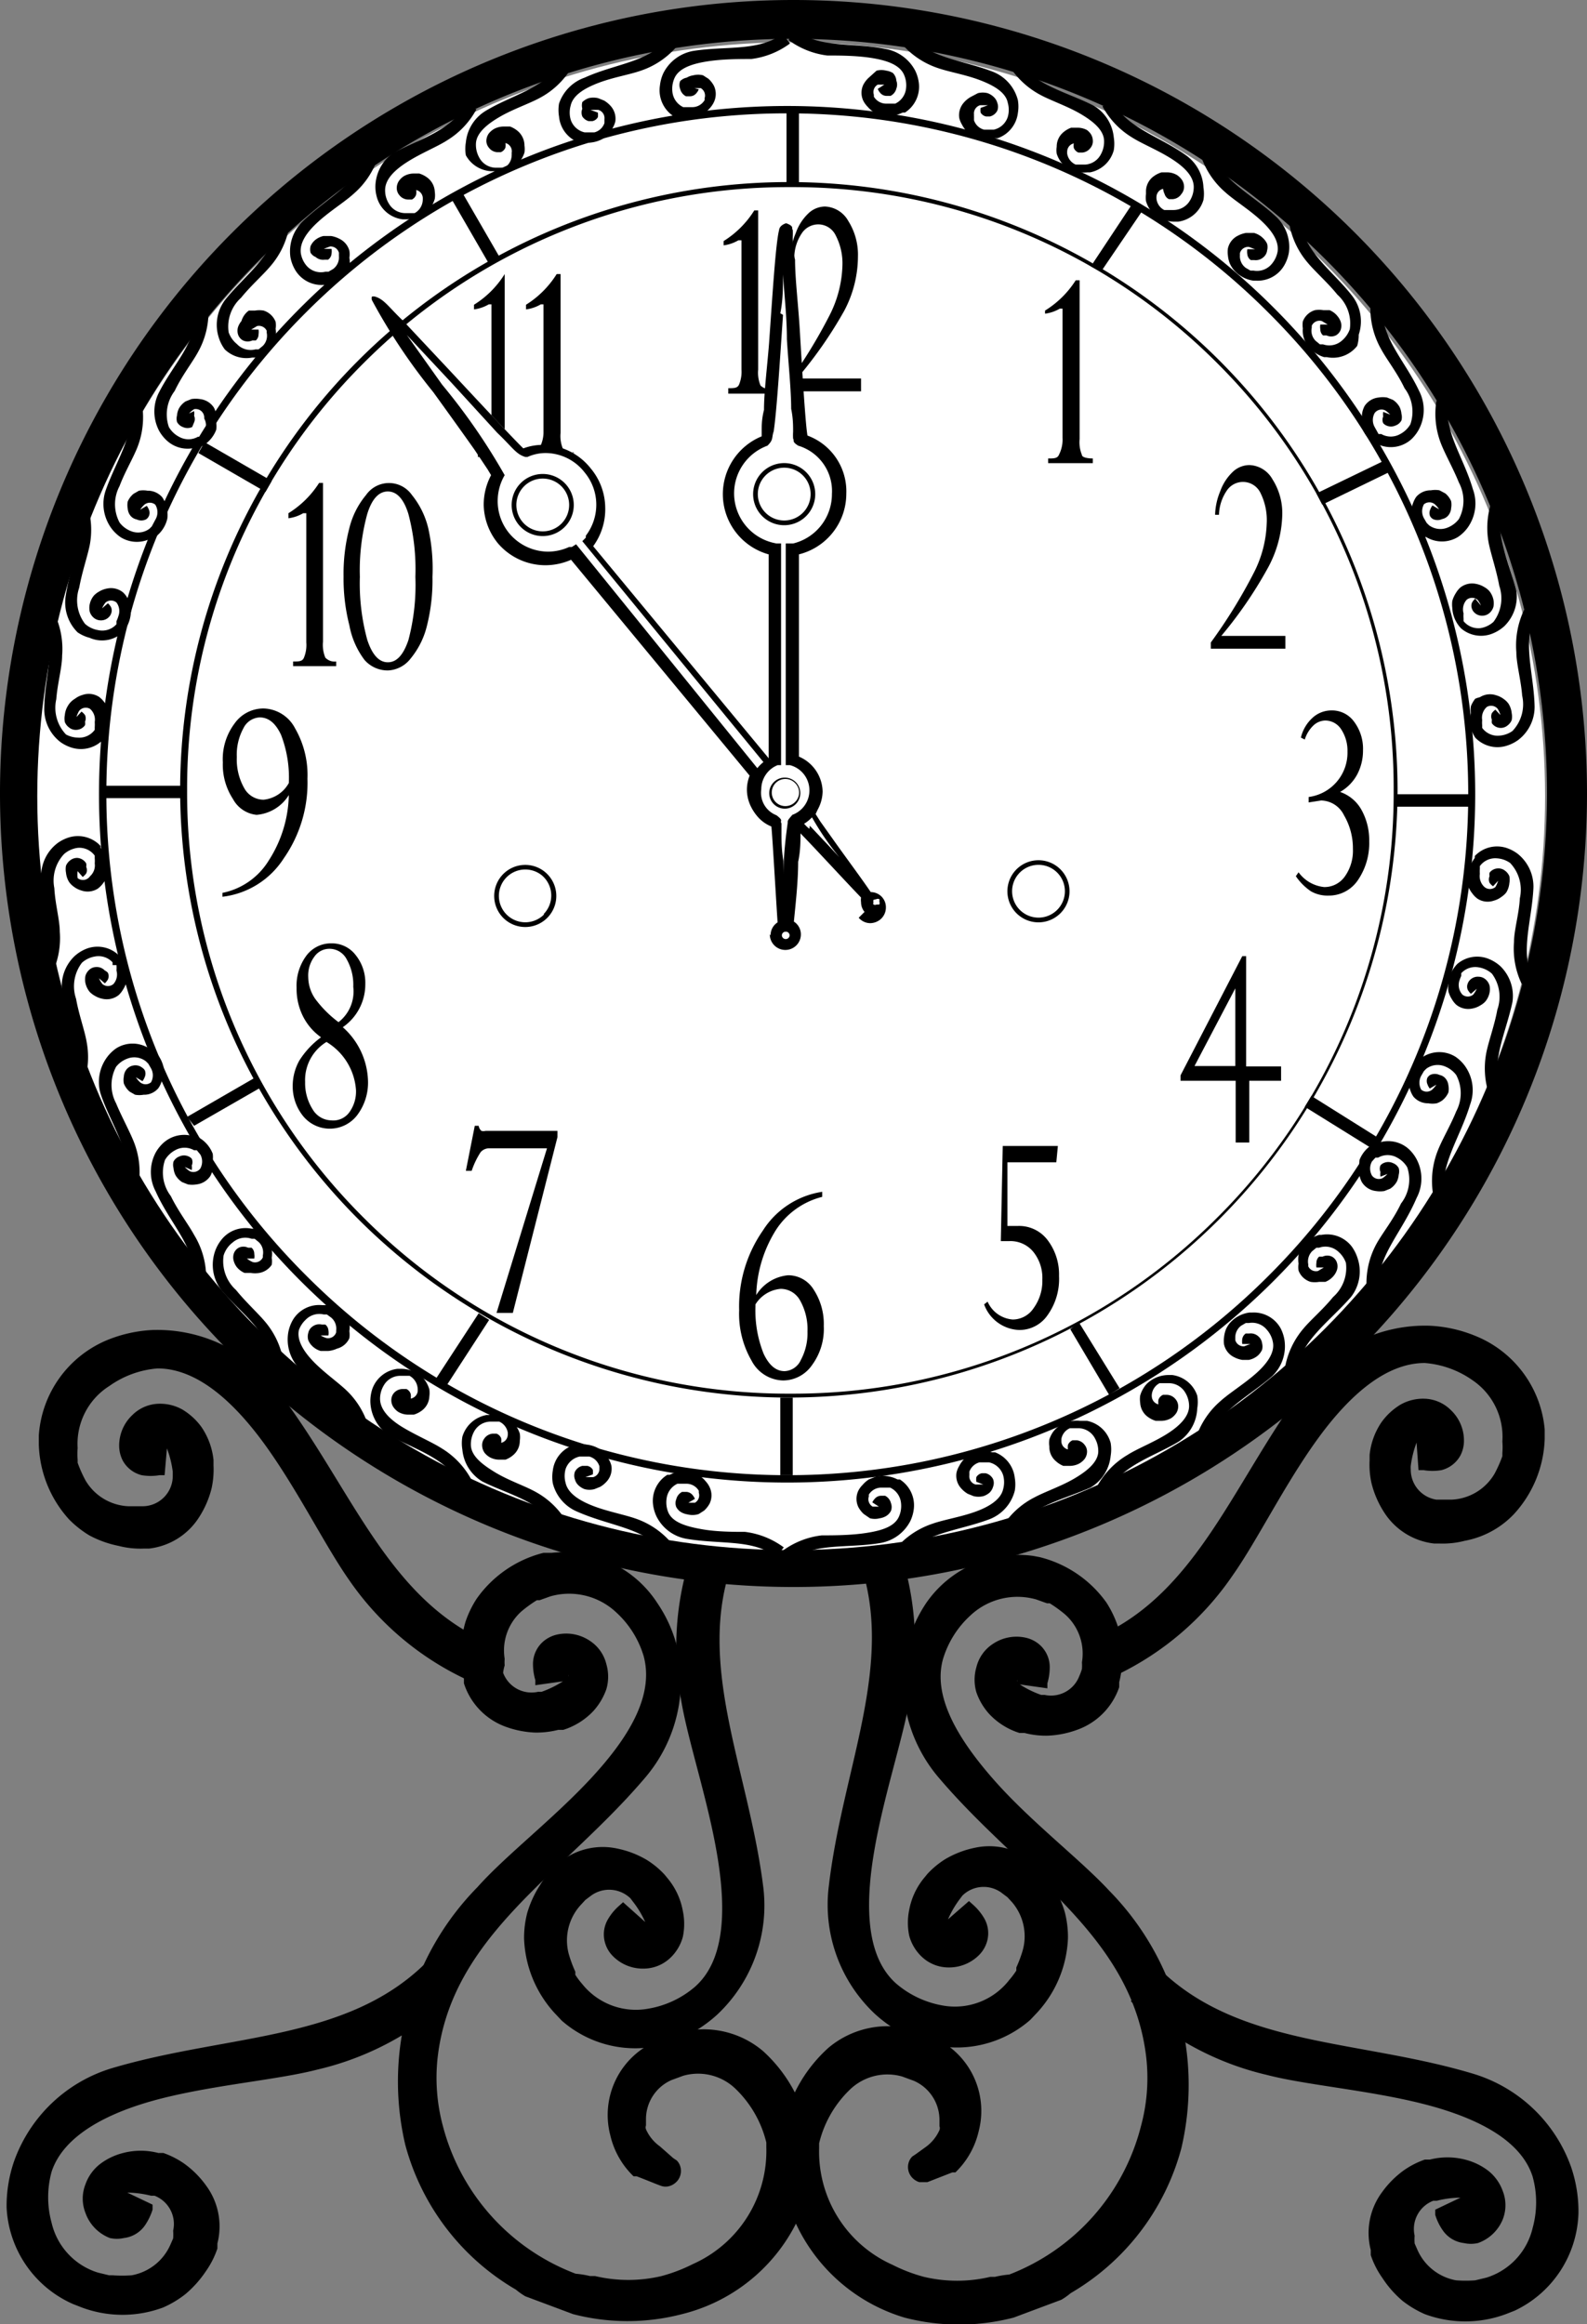 <svg xmlns="http://www.w3.org/2000/svg" viewBox="0 0 40.88 59.87"><rect x="0" y="0" width="40.88" height="59.87" fill="#808080" stroke="none"/><defs><style>.cls-1{fill:#fff;}</style></defs><title>Ресурс 20clock</title><g id="Слой_2" data-name="Слой 2"><g id="Layer_1" data-name="Layer 1"><path d="M26.62,40.08a2.87,2.87,0,0,0-2.76,1.21,3.53,3.53,0,0,0-.49,1.09,3.85,3.85,0,0,0,.81,3.41c2.13,2.51,5,4.06,5.35,7.24a4.74,4.74,0,0,1-.14,1.74A5.57,5.57,0,0,1,26,58.59a2.46,2.46,0,0,0-.37.06l-.12,0,0,0a3.7,3.7,0,0,1-1.71,0,4.14,4.14,0,0,1-.81-.31,3.19,3.19,0,0,1-1.89-3l0-.13a2.84,2.84,0,0,1,.8-1.39,1.39,1.39,0,0,1,1.34-.33l.3.11a1.1,1.1,0,0,1,.66,1v.09l0,.08a.14.14,0,0,1,0,.1,1.08,1.08,0,0,1-.36.44l-.25.18-.09.06,0,0,0,0a.37.37,0,0,0-.1.18.4.4,0,0,0,.16.42.38.38,0,0,0,.12.06c.19,0,.18,0,.21,0l.64-.25.08,0,.06-.06a2.13,2.13,0,0,0,.54-1,2.07,2.07,0,0,0-1.17-2.42,3,3,0,0,0-.54-.2,2.37,2.37,0,0,0-2.16.47,3.76,3.76,0,0,0-1,4.13A4.51,4.51,0,0,0,23.3,59.7a5.59,5.59,0,0,0,2.81,0h0l1.23-.46,0,0a1.75,1.75,0,0,0,.24-.17,6.16,6.16,0,0,0,2.85-3.73,7.14,7.14,0,0,0-1.86-6.64c-.73-.79-2-1.76-2.94-2.82s-1.61-2.17-1.34-3.14a2.49,2.49,0,0,1,.7-1.12,1.77,1.77,0,0,1,1.7-.42l.28.1h0l.07,0a3.39,3.39,0,0,1,.4.29,1.35,1.35,0,0,1,.43,1.23,1.33,1.33,0,0,1,0,.17,1.52,1.52,0,0,1-.07.19.78.78,0,0,1-.89.48l-.09,0a2.58,2.58,0,0,1-.55-.27l.71.1,0-.13a1.45,1.45,0,0,0,.06-.45.77.77,0,0,0-.28-.56.82.82,0,0,0-.32-.16,1.09,1.09,0,0,0-.87.16,1,1,0,0,0-.42.6,1.15,1.15,0,0,0,0,.64,1.62,1.62,0,0,0,.34.57,1.81,1.81,0,0,0,.77.48l.13,0a2.2,2.2,0,0,0,.59.07,2.49,2.49,0,0,0,.79-.16,1.77,1.77,0,0,0,1.06-1.09l0-.13a2.24,2.24,0,0,0,.07-.66,2.75,2.75,0,0,0-.11-.79,2.7,2.7,0,0,0-.29-.6,3,3,0,0,0-1.72-1.17Zm-.41,3.24h0a.17.17,0,0,1,0-.05.32.32,0,0,1,0,.06Z"/><path d="M18.88,40.21a9.48,9.48,0,0,1-1-.39,7.58,7.58,0,0,0-.33,4c.18,1.06.69,2.55.93,4s.17,2.7-.58,3.36a2.47,2.47,0,0,1-1.19.56A1.77,1.77,0,0,1,15,51.11a2,2,0,0,1-.18-.24h0l0-.08a3.2,3.2,0,0,1-.17-.46,1.35,1.35,0,0,1,.31-1.26l.12-.13.16-.12a.79.79,0,0,1,1,.08l.06.08a2.49,2.49,0,0,1,.32.53L16.05,49l-.1.09a1.4,1.4,0,0,0-.29.35.77.77,0,0,0-.07.62.78.78,0,0,0,.18.31,1.08,1.08,0,0,0,.81.34,1,1,0,0,0,.68-.27,1.16,1.16,0,0,0,.33-.55,1.63,1.63,0,0,0,0-.66,1.81,1.81,0,0,0-.38-.83l-.09-.11a2.22,2.22,0,0,0-.46-.38,2.44,2.44,0,0,0-.75-.29,1.76,1.76,0,0,0-1.48.34l-.1.09a2.2,2.2,0,0,0-.42.51,2.73,2.73,0,0,0-.33.72,2.54,2.54,0,0,0-.08.66,3,3,0,0,0,.8,1.93l.17.18a2.87,2.87,0,0,0,3,.49,3.58,3.58,0,0,0,1-.64,3.86,3.86,0,0,0,1.19-3.3C19.28,45.57,17.9,42.87,18.88,40.21Z"/><path d="M22.11,40.13a9.08,9.08,0,0,0,1-.39,7.58,7.58,0,0,1,.33,4c-.18,1.06-.69,2.55-.93,4s-.17,2.7.58,3.36a2.5,2.5,0,0,0,1.19.56A1.77,1.77,0,0,0,26,51a2,2,0,0,0,.18-.24h0l0-.08a3.15,3.15,0,0,0,.17-.46A1.35,1.35,0,0,0,26.07,49l-.12-.13-.16-.12a.78.78,0,0,0-1,.08l-.06.08a2.57,2.57,0,0,0-.31.53l.54-.47.1.09a1.44,1.44,0,0,1,.29.35.77.77,0,0,1,.07.62.82.82,0,0,1-.18.31,1.09,1.09,0,0,1-.81.34,1,1,0,0,1-.68-.27,1.16,1.16,0,0,1-.33-.55,1.64,1.64,0,0,1,0-.66,1.81,1.81,0,0,1,.38-.82l.09-.11a2.25,2.25,0,0,1,.46-.38,2.47,2.47,0,0,1,.75-.29,1.76,1.76,0,0,1,1.48.34l.1.09a2.24,2.24,0,0,1,.42.51,2.73,2.73,0,0,1,.33.72,2.61,2.61,0,0,1,.08.66,3,3,0,0,1-.8,1.93l-.17.18a2.87,2.87,0,0,1-3,.49,3.51,3.51,0,0,1-1-.64,3.86,3.86,0,0,1-1.19-3.3C21.71,45.5,23.1,42.8,22.11,40.13Z"/><path d="M10.92,50.61a9,9,0,0,0,.77.8,7.57,7.57,0,0,1-3.51,1.9c-1,.26-2.61.39-4,.74S1.64,55,1.33,55.94a2.48,2.48,0,0,0,0,1.32,1.76,1.76,0,0,0,1.19,1.28l.29.07h.09a3.37,3.37,0,0,0,.49,0,1.35,1.35,0,0,0,1-.79l.07-.16a1.31,1.31,0,0,0,0-.2.78.78,0,0,0-.48-.9l-.09,0a2.64,2.64,0,0,0-.61-.08l.65.31,0,.13a1.56,1.56,0,0,1-.2.41.77.77,0,0,1-.54.32.82.82,0,0,1-.36,0A1.08,1.08,0,0,1,2.2,57a1,1,0,0,1,0-.73,1.14,1.14,0,0,1,.37-.52,1.63,1.63,0,0,1,.6-.29,1.8,1.8,0,0,1,.91,0l.13,0a2.22,2.22,0,0,1,.53.27,2.46,2.46,0,0,1,.57.57,1.77,1.77,0,0,1,.29,1.49l0,.13a2.25,2.25,0,0,1-.3.59,2.79,2.79,0,0,1-.53.59,2.61,2.61,0,0,1-.57.34,3,3,0,0,1-2.09,0l-.23-.09A2.87,2.87,0,0,1,.17,56.86a3.54,3.54,0,0,1,.19-1.18A3.86,3.86,0,0,1,2.9,53.27C5.85,52.4,8.88,52.58,10.92,50.61Z"/><path d="M29.9,50.75a9.68,9.68,0,0,1-.77.8,7.55,7.55,0,0,0,3.51,1.9c1,.26,2.61.39,4,.74s2.54.93,2.84,1.88a2.48,2.48,0,0,1,0,1.32,1.76,1.76,0,0,1-1.19,1.28l-.29.07H38a3.39,3.39,0,0,1-.49,0,1.35,1.35,0,0,1-1-.79l-.07-.16a1.32,1.32,0,0,1,0-.2.78.78,0,0,1,.48-.9l.09,0a2.57,2.57,0,0,1,.61-.08l-.65.31,0,.13a1.41,1.41,0,0,0,.2.41.77.77,0,0,0,.54.32.83.83,0,0,0,.36,0,1.08,1.08,0,0,0,.64-.61,1,1,0,0,0,0-.73,1.17,1.17,0,0,0-.37-.52,1.64,1.64,0,0,0-.6-.29,1.83,1.83,0,0,0-.91,0l-.13,0a2.22,2.22,0,0,0-.53.27,2.47,2.47,0,0,0-.57.57,1.76,1.76,0,0,0-.29,1.49l0,.13a2.23,2.23,0,0,0,.3.59,2.7,2.7,0,0,0,.52.59,2.67,2.67,0,0,0,.57.34,3,3,0,0,0,2.09,0l.23-.09A2.87,2.87,0,0,0,40.66,57a3.54,3.54,0,0,0-.19-1.18,3.86,3.86,0,0,0-2.55-2.41C35,52.54,31.95,52.72,29.9,50.75Z"/><path d="M28.3,42.15a9.94,9.94,0,0,1,.46,1,7.57,7.57,0,0,0,3-2.58c.62-.88,1.31-2.29,2.15-3.46s1.79-2,2.79-2a2.47,2.47,0,0,1,1.24.45,1.76,1.76,0,0,1,.76,1.57,1.92,1.92,0,0,1,0,.3h0l0,.08a3.38,3.38,0,0,1-.2.45,1.35,1.35,0,0,1-1.11.67H37.2l-.2,0a.78.78,0,0,1-.66-.78.53.53,0,0,1,0-.09,2.62,2.62,0,0,1,.15-.6l.05.71h.13a1.38,1.38,0,0,0,.46,0,.77.77,0,0,0,.49-.38.82.82,0,0,0,.09-.35,1.08,1.08,0,0,0-.34-.82,1,1,0,0,0-.67-.29,1.18,1.18,0,0,0-.62.15,1.66,1.66,0,0,0-.49.45,1.82,1.82,0,0,0-.31.85s0,.09,0,.14a2.18,2.18,0,0,0,.05.59,2.47,2.47,0,0,0,.32.74,1.76,1.76,0,0,0,1.29.81h.13a2.25,2.25,0,0,0,.66-.07A2.33,2.33,0,0,0,39,39a3,3,0,0,0,.79-1.93c0-.08,0-.16,0-.25A2.87,2.87,0,0,0,38,34.41a3.53,3.53,0,0,0-1.17-.26,3.86,3.86,0,0,0-3.17,1.49C31.82,38.07,30.88,41,28.3,42.15Z"/><path d="M12.49,42.27a9.33,9.33,0,0,0-.46,1A7.55,7.55,0,0,1,9,40.71c-.62-.88-1.31-2.29-2.15-3.46s-1.79-2-2.79-2a2.48,2.48,0,0,0-1.24.45A1.76,1.76,0,0,0,2,37.3a1.93,1.93,0,0,0,0,.3h0l0,.08a3.38,3.38,0,0,0,.2.45,1.35,1.35,0,0,0,1.11.67h.17l.2,0A.78.78,0,0,0,4.45,38s0-.06,0-.09a2.61,2.61,0,0,0-.15-.6L4.24,38H4.11a1.38,1.38,0,0,1-.46,0,.77.77,0,0,1-.49-.38.84.84,0,0,1-.09-.35,1.08,1.08,0,0,1,.34-.82,1,1,0,0,1,.67-.29,1.17,1.17,0,0,1,.62.15,1.66,1.66,0,0,1,.49.45,1.84,1.84,0,0,1,.31.85s0,.09,0,.14a2.26,2.26,0,0,1-.05.59,2.47,2.47,0,0,1-.32.74,1.76,1.76,0,0,1-1.29.81H3.71a2.25,2.25,0,0,1-.66-.07,2.71,2.71,0,0,1-.75-.27,2.69,2.69,0,0,1-.52-.41A3,3,0,0,1,1,37.22c0-.08,0-.16,0-.25a2.87,2.87,0,0,1,1.76-2.45,3.54,3.54,0,0,1,1.17-.26,3.86,3.86,0,0,1,3.17,1.49C9,38.2,9.91,41.09,12.49,42.27Z"/><path d="M16.84,49.81h0l0,0,0-.05Z"/><path d="M14,40a3,3,0,0,0-1.72,1.18,2.6,2.6,0,0,0-.29.6,2.68,2.68,0,0,0-.11.79,2.24,2.24,0,0,0,.07.66l0,.13A1.76,1.76,0,0,0,13,44.47a2.49,2.49,0,0,0,.79.16,2.29,2.29,0,0,0,.59-.07l.13,0a1.81,1.81,0,0,0,.77-.48,1.65,1.65,0,0,0,.34-.57,1.15,1.15,0,0,0,0-.64,1,1,0,0,0-.42-.6,1.09,1.09,0,0,0-.87-.16.82.82,0,0,0-.32.16.77.77,0,0,0-.28.56,1.45,1.45,0,0,0,.06.45l0,.13.71-.1a2.6,2.6,0,0,1-.55.27l-.09,0a.78.78,0,0,1-.9-.49A1.1,1.1,0,0,1,13,42.9a1.09,1.09,0,0,1,0-.17,1.35,1.35,0,0,1,.43-1.22,3.28,3.28,0,0,1,.4-.29l.07,0h0l.28-.1a1.77,1.77,0,0,1,1.7.42,2.49,2.49,0,0,1,.7,1.12c.27,1-.36,2.07-1.34,3.13s-2.21,2-2.94,2.82a7.14,7.14,0,0,0-1.86,6.64,6.16,6.16,0,0,0,2.85,3.73,1.83,1.83,0,0,0,.24.17l0,0,1.23.46h0a5.57,5.57,0,0,0,2.81,0,4.5,4.5,0,0,0,3.08-2.65,3.77,3.77,0,0,0-1-4.13,2.37,2.37,0,0,0-2.16-.47,3.08,3.08,0,0,0-.54.2A2.07,2.07,0,0,0,15.72,55a2.13,2.13,0,0,0,.54,1l.06.06.08,0c.39.15.52.21.64.25a.35.35,0,0,0,.21,0,.38.38,0,0,0,.12-.06.4.4,0,0,0,.16-.42.36.36,0,0,0-.1-.18l0,0,0,0-.09-.06L17,55.29a1.07,1.07,0,0,1-.36-.44.14.14,0,0,1,0-.1l0-.08v-.09a1.1,1.1,0,0,1,.66-1l.3-.11a1.39,1.39,0,0,1,1.34.33,2.85,2.85,0,0,1,.8,1.39l0,.13a3.19,3.19,0,0,1-1.89,3,4.2,4.2,0,0,1-.81.31,3.71,3.71,0,0,1-1.71,0l0,0-.13,0a2.41,2.41,0,0,0-.37-.06,5.57,5.57,0,0,1-3.42-3.8,4.78,4.78,0,0,1-.14-1.74c.35-3.18,3.22-4.73,5.35-7.24a3.85,3.85,0,0,0,.81-3.41,3.55,3.55,0,0,0-.5-1.09A2.87,2.87,0,0,0,14.21,40Zm.64,3.2s0,0,0-.06a.12.12,0,0,1,0,.05h0Z"/><path d="M0,20.44A20.44,20.44,0,0,1,20.44,0h0A20.44,20.44,0,0,1,40.88,20.44h0A20.44,20.44,0,0,1,20.44,40.88h0A20.44,20.44,0,0,1,0,20.44Zm1,0A19.44,19.44,0,0,0,20.44,39.85h0A19.44,19.44,0,0,0,39.85,20.44h0A19.44,19.44,0,0,0,20.44,1h0A19.43,19.43,0,0,0,1,20.44Z"/><circle class="cls-1" cx="20.38" cy="20.51" r="19.42"/><circle class="cls-1" cx="20.24" cy="20.39" r="17.69"/><path d="M4.64,20.36A15.68,15.68,0,0,1,20.31,4.69h0A15.68,15.68,0,0,1,36,20.36h0A15.68,15.68,0,0,1,20.31,36h0A15.68,15.68,0,0,1,4.64,20.36Zm4.72-11a15.45,15.45,0,0,0-4.54,11h0a15.44,15.44,0,0,0,4.54,11h0a15.44,15.44,0,0,0,11,4.54h0a15.44,15.44,0,0,0,11-4.54h0a15.43,15.43,0,0,0,4.54-11h0a15.44,15.44,0,0,0-4.54-11h0a15.44,15.44,0,0,0-11-4.54h0a15.44,15.44,0,0,0-11,4.54Z"/><path d="M2.55,20.46A17.73,17.73,0,0,1,20.28,2.73h0A17.73,17.73,0,0,1,38,20.46h0A17.73,17.73,0,0,1,20.28,38.19h0A17.73,17.73,0,0,1,2.55,20.46ZM7.88,8.05a17.49,17.49,0,0,0-5.14,12.4h0a17.49,17.49,0,0,0,5.14,12.4h0A17.49,17.49,0,0,0,20.28,38h0a17.49,17.49,0,0,0,12.4-5.14h0a17.48,17.48,0,0,0,5.14-12.4h0a17.48,17.48,0,0,0-5.14-12.4h0a17.48,17.48,0,0,0-12.4-5.14h0A17.49,17.49,0,0,0,7.88,8.05Z"/><path d="M20.58,4.77v-2h-.32v2Z"/><path d="M20.42,38V36H20.1v2Z"/><path d="M4.69,20.24h-2v.32h2C4.7,20.46,4.69,20.35,4.69,20.24Z"/><path d="M7,12.39l-1.73-1-.16.28,1.73,1Z"/><path d="M12.89,6.66l-1-1.73-.28.16,1,1.73Z"/><path d="M28.36,7l1.12-1.65-.26-.18L28.1,6.86Z"/><path d="M34.06,13l1.79-.87-.14-.29-1.8.87Z"/><path d="M35.92,20.78h2v-.32h-2C35.92,20.57,35.92,20.68,35.92,20.78Z"/><path d="M33.61,28.51l1.69,1.05.17-.27-1.69-1.06Z"/><path d="M27.57,34.24l1,1.69.27-.17-1.05-1.7Z"/><path d="M12.33,33.83l-1.09,1.67.27.18L12.6,34Z"/><path d="M6.55,27.77l-1.73,1L5,29l1.74-1Z"/><path d="M31.46,16.38h1.65v.33H31.19v-.16a13.52,13.52,0,0,0,1.11-1.8,3,3,0,0,0,.33-1.27,1.57,1.57,0,0,0-.16-.78.5.5,0,0,0-.87-.06,1.16,1.16,0,0,0-.2.62h-.1a1.69,1.69,0,0,1,.13-.6,1.29,1.29,0,0,1,.32-.5.63.63,0,0,1,.43-.18.71.71,0,0,1,.6.37,1.62,1.62,0,0,1,.25.92,3,3,0,0,1-.36,1.34A10.85,10.85,0,0,1,31.46,16.38Z"/><path d="M19.1,9.52V6.35c0-.11,0-.16,0-.16l-.08,0a1,1,0,0,1-.38.13V6.21a2.48,2.48,0,0,0,.79-.79h.1V9.52a.87.87,0,0,0,.06.41.33.33,0,0,0,.28.09v.12H18.76V10c.15,0,.24,0,.28-.1A.86.86,0,0,0,19.1,9.52Z"/><path d="M20.53,9.75h1.65v.33H20.26V9.92a13.3,13.3,0,0,0,1.11-1.8,3,3,0,0,0,.33-1.27,1.56,1.56,0,0,0-.17-.78.5.5,0,0,0-.45-.29.51.51,0,0,0-.42.22,1.15,1.15,0,0,0-.2.62h-.1A1.72,1.72,0,0,1,20.5,6a1.28,1.28,0,0,1,.32-.5.63.63,0,0,1,.43-.18.72.72,0,0,1,.6.37,1.63,1.63,0,0,1,.25.92A3,3,0,0,1,21.75,8,10.85,10.85,0,0,1,20.53,9.75Z"/><path d="M33.71,20.67v-.14a1.15,1.15,0,0,0,1-1.17,1,1,0,0,0-.16-.57.49.49,0,0,0-.41-.23.46.46,0,0,0-.31.13.85.85,0,0,0-.22.36l-.1-.05a1,1,0,0,1,.3-.51.72.72,0,0,1,.49-.19.7.7,0,0,1,.58.29,1.16,1.16,0,0,1,.23.74,1.31,1.31,0,0,1-.15.62,1.14,1.14,0,0,1-.44.45v0a1,1,0,0,1,.55.46,1.61,1.61,0,0,1,.2.81,1.69,1.69,0,0,1-.29,1,.9.9,0,0,1-.76.4.86.86,0,0,1-.45-.11,1.45,1.45,0,0,1-.39-.39l.07-.1a.93.93,0,0,0,.66.38.64.64,0,0,0,.53-.27,1.14,1.14,0,0,0,.21-.71,1.68,1.68,0,0,0-.23-.87.67.67,0,0,0-.59-.38Z"/><path d="M33,27.84h-.82v1.59h-.35V27.84H30.41V27.7L32,24.63h.1v2.84H33Zm-2.23-.38h1.05v-2Z"/><path d="M27.21,29.94H25.95l0,1.64.27,0a.92.92,0,0,1,.77.37,1.46,1.46,0,0,1,.29.92,1.6,1.6,0,0,1-.29,1,.88.88,0,0,1-.73.39,1,1,0,0,1-.91-.66l.09-.07a.77.77,0,0,0,.65.46.65.65,0,0,0,.54-.3,1.19,1.19,0,0,0,.22-.73,1.07,1.07,0,0,0-.23-.71.76.76,0,0,0-.62-.28l-.22,0,.05-2.45h1.42Z"/><path d="M21.18,30.7v.13a2,2,0,0,0-1.19.85,3.32,3.32,0,0,0-.51,1.68,1.08,1.08,0,0,1,.82-.51.77.77,0,0,1,.66.37,1.62,1.62,0,0,1,.26.94,1.57,1.57,0,0,1-.3,1,.91.91,0,0,1-.75.4.94.94,0,0,1-.81-.51,2.41,2.41,0,0,1-.32-1.3,3.42,3.42,0,0,1,.61-2.05A2.2,2.2,0,0,1,21.18,30.7ZM20.8,34.3a1.51,1.51,0,0,0-.19-.8.57.57,0,0,0-.5-.3.85.85,0,0,0-.65.4v.05a3,3,0,0,0,.21,1.22c.14.3.32.45.54.45a.48.48,0,0,0,.42-.29A1.45,1.45,0,0,0,20.8,34.3Z"/><path d="M12.15,30.16H12L12.23,29h.1a.22.22,0,0,0,.07.13.21.21,0,0,0,.11,0h1.85v.16l-1.15,4.53h-.42l1.3-4.24H12.62a.29.29,0,0,0-.24.1A2.1,2.1,0,0,0,12.15,30.16Z"/><path d="M9.48,27.86a1.39,1.39,0,0,1-.29.88.89.89,0,0,1-1.39,0A1.22,1.22,0,0,1,7.54,28a1.35,1.35,0,0,1,.17-.68,2.2,2.2,0,0,1,.56-.6,1.47,1.47,0,0,1-.47-.55,1.58,1.58,0,0,1-.16-.72,1.3,1.3,0,0,1,.25-.83.79.79,0,0,1,.65-.32.77.77,0,0,1,.62.3,1.14,1.14,0,0,1,.25.75,1.34,1.34,0,0,1-.58,1.11A1.92,1.92,0,0,1,9.48,27.86Zm-1.62,0a1.26,1.26,0,0,0,.19.71.57.57,0,0,0,.48.29A.51.51,0,0,0,9,28.65a.91.91,0,0,0,.17-.57,1.57,1.57,0,0,0-.76-1.24A1.15,1.15,0,0,0,7.86,27.88Zm.08-2.71a1,1,0,0,0,.18.58,2.91,2.91,0,0,0,.6.6,1,1,0,0,0,.38-.91,1.33,1.33,0,0,0-.17-.71.5.5,0,0,0-.44-.27.47.47,0,0,0-.39.2A.81.81,0,0,0,7.94,25.17Z"/><path d="M5.73,23.1V23a1.82,1.82,0,0,0,1.19-.83,3.23,3.23,0,0,0,.52-1.69,1.08,1.08,0,0,1-.83.51A.78.78,0,0,1,6,20.58a1.61,1.61,0,0,1-.26-.94,1.53,1.53,0,0,1,.3-1,.91.91,0,0,1,.75-.39.94.94,0,0,1,.81.51,2.41,2.41,0,0,1,.32,1.3,3.4,3.4,0,0,1-.61,2.05A2.18,2.18,0,0,1,5.73,23.1Zm.37-3.6a1.5,1.5,0,0,0,.19.8.57.57,0,0,0,.5.3.84.84,0,0,0,.65-.43,3.07,3.07,0,0,0-.2-1.24c-.14-.3-.32-.45-.55-.45a.49.49,0,0,0-.42.28A1.42,1.42,0,0,0,6.1,19.5Z"/><path d="M7.89,16.55V13.38c0-.11,0-.16,0-.16l-.08,0a1,1,0,0,1-.38.13v-.13a2.49,2.49,0,0,0,.79-.78h.1v4.09a.86.86,0,0,0,.06.41.33.33,0,0,0,.28.1v.12H7.55v-.12c.15,0,.24,0,.28-.1A.85.85,0,0,0,7.89,16.55Z"/><path d="M11.14,14.86A4.81,4.81,0,0,1,11,16.11a2.1,2.1,0,0,1-.42.85.78.78,0,0,1-.58.31A.79.79,0,0,1,9.39,17,2.11,2.11,0,0,1,9,16.11a4.86,4.86,0,0,1-.15-1.26A4.65,4.65,0,0,1,9,13.6a2.12,2.12,0,0,1,.43-.85.72.72,0,0,1,1.18,0,2.16,2.16,0,0,1,.42.85A4.79,4.79,0,0,1,11.14,14.86Zm-.44,0a5.58,5.58,0,0,0-.18-1.62c-.12-.39-.3-.58-.53-.58s-.41.19-.53.58a5.52,5.52,0,0,0-.19,1.62,5.5,5.5,0,0,0,.19,1.62q.19.58.53.58c.23,0,.4-.19.53-.57A5.55,5.55,0,0,0,10.7,14.86Z"/><path d="M12.66,11.16V8c0-.11,0-.16,0-.16l-.07,0a1,1,0,0,1-.38.13V7.85a2.46,2.46,0,0,0,.79-.79H13v4.09a.82.82,0,0,0,.07.41c0,.06.14.09.28.09v.12H12.31v-.12c.14,0,.24,0,.28-.1A.86.86,0,0,0,12.66,11.16Z"/><path d="M14,11.16V8c0-.11,0-.16,0-.16l-.07,0a1,1,0,0,1-.38.13V7.85a2.49,2.49,0,0,0,.79-.79h.1v4.09a.85.85,0,0,0,.06.41.33.33,0,0,0,.28.09v.12H13.61v-.12a.32.32,0,0,0,.28-.1A.86.86,0,0,0,14,11.16Z"/><path d="M27.37,11.28V8.11c0-.11,0-.16,0-.16l-.07,0a1,1,0,0,1-.38.13V8a2.48,2.48,0,0,0,.79-.78h.1v4.09a.86.86,0,0,0,.06.41c0,.06.14.09.28.09v.12H27v-.12c.15,0,.24,0,.28-.1A.85.85,0,0,0,27.37,11.28Z"/><path class="cls-1" d="M15.23,13.89a1.46,1.46,0,0,0,0-1.83,1.37,1.37,0,0,0-1.63-.44c-.13.05-3.71-4-3.82-3.9s3.15,4.39,3.06,4.54a1.46,1.46,0,0,0,1.87,2.07l.08,0L19.5,20a.82.82,0,0,0,.09.91.77.77,0,0,0,.92.25c.05,0,1.29,1.35,1.86,1.94a.25.25,0,1,0,.1-.08c-.46-.68-1.57-2.15-1.53-2.21a.82.82,0,0,0-1.05-1.16l-4.71-5.69Z"/><path d="M22.27,23.49a.39.39,0,0,1-.09-.25h0a.41.41,0,0,1,0-.12h0c-.52-.54-1.46-1.57-1.71-1.8h0a.89.89,0,0,1-.28,0h0a1,1,0,0,1-.73-.36h0a1,1,0,0,1-.22-.62h0a1,1,0,0,1,.07-.36h0l-4.6-5.56a1.65,1.65,0,0,1-.65.14h0A1.61,1.61,0,0,1,12.83,14h0a1.61,1.61,0,0,1-.37-1h0a1.62,1.62,0,0,1,.19-.76h0l-.09-.15h0l-.34-.51h0c-.29-.41-.67-.94-1.06-1.48h0A15,15,0,0,1,9.58,7.73h0a.17.17,0,0,1,0-.09h0l0,0h0a.17.17,0,0,1,.08,0h0c.24.07.35.27.72.62h0l1.21,1.29h0c.81.87,1.67,1.79,1.89,2h0a1.43,1.43,0,0,1,.52-.09h0a1.59,1.59,0,0,1,1.22.61h0a1.6,1.6,0,0,1,.37,1h0a1.61,1.61,0,0,1-.31,1h0l4.56,5.51a.91.91,0,0,1,.3,0h0a1,1,0,0,1,.75.35h0a1,1,0,0,1,.22.62h0a1,1,0,0,1-.1.42h0v0h0l.12.19h0l.42.59h0c.3.42.65.89.88,1.23h0a.39.39,0,0,1,.3.14h0a.39.39,0,0,1,.09.26h0a.4.4,0,0,1-.15.31h0a.42.42,0,0,1-.25.09h0a.39.39,0,0,1-.3-.14Zm.23-.31a.1.1,0,0,0,0,.06h0a.08.08,0,0,0,0,.06h0a.09.09,0,0,0,.08,0h0l.07,0h0a.1.1,0,0,0,0-.08h0a.11.11,0,0,0,0-.06h0a.09.09,0,0,0-.07,0h0l0,0v0Zm-1.64-1.91.5.53h0l.26.28h0a7.09,7.09,0,0,1-.84-1.28h0a.15.15,0,0,1,0-.07h0a.68.68,0,0,0,.09-.34h0a.66.66,0,0,0-.15-.43h0a.67.67,0,0,0-.52-.25h0a.59.59,0,0,0-.27.06h0l-.11.05L15,13.94l.09-.09,0-.05h0a1.32,1.32,0,0,0,.27-.8h0a1.3,1.3,0,0,0-.3-.83h0a1.28,1.28,0,0,0-1-.5h0a1.14,1.14,0,0,0-.47.1h-.06c-.24-.07-.34-.26-.72-.62h0L11.63,9.86h0L10.48,8.63h0l.91,1.28h0A16,16,0,0,1,13,12.24h0v0l0,0a1.32,1.32,0,0,0-.18.66h0a1.3,1.3,0,0,0,.3.84h0a1.31,1.31,0,0,0,1,.47h0a1.31,1.31,0,0,0,.54-.12h0l.07,0h0l.11-.07L19.68,20l0,.09a.65.65,0,0,0-.08.31h0a.67.67,0,0,0,.16.43h0a.66.66,0,0,0,.5.26h0a.66.66,0,0,0,.24,0h0v0l0,0c.21.06.17.12.35.26Zm-5.63-7.38h0Z"/><path class="cls-1" d="M20.55,14.15a1.46,1.46,0,0,0,1.14-1.43,1.37,1.37,0,0,0-1-1.38c-.13,0-.31-5.44-.46-5.44s-.38,5.39-.53,5.45a1.46,1.46,0,0,0,.12,2.79l.09,0v5.48a.82.82,0,0,0-.51.76.77.77,0,0,0,.55.78c.06,0,.13,1.86.2,2.68a.25.25,0,0,0-.19.24.25.25,0,0,0,.5,0,.25.25,0,0,0-.19-.24c.08-.82.16-2.66.23-2.68a.82.82,0,0,0-.07-1.57V14.16Z"/><path d="M19.85,24.09a.39.39,0,0,1,.18-.33h0c-.05-.75-.13-2.19-.16-2.47h0a.93.93,0,0,1-.58-.9h0a1,1,0,0,1,.51-.85h0V14.28a1.61,1.61,0,0,1-1.18-1.55h0a1.61,1.61,0,0,1,1-1.49h0s0-.08,0-.13h0c0-.13,0-.32.06-.55h0c0-.46.08-1.08.13-1.71h0c.09-1.27.17-2.58.26-2.93h0s0-.11.18-.17h0c.22.08.13.13.17.17h0a1.57,1.57,0,0,1,0,.18h0c0,.15,0,.35.06.59h0c0,.48.08,1.13.12,1.78h0c.07,1.19.15,2.48.2,2.75h0a1.53,1.53,0,0,1,1,1.5h0a1.61,1.61,0,0,1-1.22,1.56h0v5.21a1,1,0,0,1,.61.9h0a1,1,0,0,1-.57.88h0s0,.12,0,.21h0c0,.19,0,.44-.06.72h0c0,.52-.07,1.12-.11,1.54h0a.39.39,0,0,1,.18.33h0a.4.4,0,0,1-.4.4h0a.4.4,0,0,1-.4-.4Zm.37-.09a.1.1,0,0,0-.08.09h0a.1.1,0,0,0,.1.1h0a.1.1,0,0,0,.1-.1h0a.1.1,0,0,0-.08-.09h0ZM20.17,8.11c-.08,1.17-.16,2.46-.24,3h0c-.06.18,0,.21-.16.37h0a1.31,1.31,0,0,0-.86,1.23h0a1.31,1.31,0,0,0,1,1.27h0L20,14h0l.12,0v5.71l-.09,0a.67.67,0,0,0-.42.62h0A.62.62,0,0,0,20,21h0c.2.15.08.13.13.21h0c0,.06,0,.14,0,.23h0c0,.19,0,.45.05.73h0l0,.39h0c0-.58.08-1.14.11-1.36h0c0-.07,0-.07.12-.21h0a.67.67,0,0,0,.44-.63h0a.67.67,0,0,0-.5-.65h0l-.11,0V14l.12,0h.07a1.31,1.31,0,0,0,1-1.28h0a1.22,1.22,0,0,0-.87-1.24h0c-.17-.11-.09-.12-.13-.18h0a1.35,1.35,0,0,1,0-.18h0c0-.15,0-.35-.05-.59h0c0-.49-.07-1.14-.11-1.79h0c0-.58-.07-1.18-.1-1.67h0c0,.31,0,.67-.07,1Zm.38,6.05h0Z"/><path d="M19.6,12.2a.8.8,0,1,0,1.13-.07A.8.8,0,0,0,19.6,12.2Zm1.09,1a.68.68,0,1,1-.06-1A.68.68,0,0,1,20.69,13.2Z"/><path d="M12.93,22.55a.8.8,0,1,0,1.13-.07A.8.8,0,0,0,12.93,22.55Zm1.09,1a.68.68,0,1,1-.06-1A.68.68,0,0,1,14,23.55Z"/><path d="M26.15,22.43a.8.8,0,1,0,1.13-.07A.8.8,0,0,0,26.15,22.43Zm1.09,1a.68.68,0,1,1-.06-1A.68.68,0,0,1,27.24,23.43Z"/><path d="M13.38,12.48a.8.8,0,1,0,1.13-.07A.8.8,0,0,0,13.38,12.48Zm1.09,1a.68.68,0,1,1-.06-1A.68.68,0,0,1,14.47,13.48Z"/><path d="M19.93,20.15a.4.4,0,1,0,.57,0A.4.4,0,0,0,19.93,20.15Zm.55.51a.35.35,0,1,1,0-.49A.34.34,0,0,1,20.48,20.66Z"/><path d="M20.49.78a2.35,2.35,0,0,1-.18.25,2.12,2.12,0,0,0,1,.4c.29,0,.73,0,1.12.06s.73.17.85.42a.67.67,0,0,1,.06.36.49.49,0,0,1-.28.4l-.08,0h-.16a.37.37,0,0,1-.31-.18l0,0,0-.05a.22.22,0,0,1,.1-.26h0l.17,0-.17.11v0a.36.36,0,0,0,.07.11.21.21,0,0,0,.16.07l.1,0a.29.29,0,0,0,.15-.19.28.28,0,0,0,0-.2A.32.32,0,0,0,23,1.88a.46.46,0,0,0-.17-.06.5.5,0,0,0-.25,0l0,0L22.38,2a.67.67,0,0,0-.14.18.48.48,0,0,0,0,.42v0a.62.62,0,0,0,.11.15.72.72,0,0,0,.16.14.67.67,0,0,0,.17.07.82.82,0,0,0,.57-.06l.06,0a.79.79,0,0,0,.36-.75,1,1,0,0,0-.09-.32,1.07,1.07,0,0,0-.78-.57C21.95,1.09,21.12,1.25,20.49.78Z"/><path d="M23.46.93l-.23.2a2.11,2.11,0,0,0,.92.62c.28.1.71.17,1.08.31s.68.32.73.59a.66.66,0,0,1,0,.36.49.49,0,0,1-.36.33h-.11l-.14,0a.37.37,0,0,1-.26-.24V3a.28.28,0,0,1,0-.05.22.22,0,0,1,.16-.24h.2l-.19.07v0a.42.42,0,0,0,0,.12.21.21,0,0,0,.14.1h.1a.29.29,0,0,0,.19-.15.28.28,0,0,0,0-.2.32.32,0,0,0-.09-.15.45.45,0,0,0-.16-.1.51.51,0,0,0-.25,0h0L25,2.5a.69.69,0,0,0-.17.14.49.49,0,0,0-.12.4v0a.59.59,0,0,0,.07.17.7.7,0,0,0,.13.18.67.67,0,0,0,.15.11.81.81,0,0,0,.57.06l.07,0a.79.79,0,0,0,.52-.65,1,1,0,0,0,0-.33,1.07,1.07,0,0,0-.64-.73C24.82,1.55,24,1.52,23.46.93Z"/><path d="M26.22,1.54,26,1.7a2.11,2.11,0,0,0,.81.75c.26.14.67.28,1,.47s.62.42.63.7a.67.67,0,0,1-.08.35.49.49,0,0,1-.41.27h-.11l-.13,0a.37.37,0,0,1-.22-.28.25.25,0,0,1,0,0,.35.35,0,0,1,0-.06.22.22,0,0,1,.19-.21h0l.17,0-.19,0a.3.3,0,0,0,0,0,.39.39,0,0,0,0,.12.22.22,0,0,0,.12.12h.1a.29.29,0,0,0,.21-.12.27.27,0,0,0,.06-.2.33.33,0,0,0-.06-.17A.47.47,0,0,0,28,3.35a.51.51,0,0,0-.25-.06h0l-.16,0a.66.66,0,0,0-.19.11.48.48,0,0,0-.18.38s0,0,0,0a.6.6,0,0,0,0,.18.74.74,0,0,0,.1.2.61.61,0,0,0,.13.13.81.81,0,0,0,.56.15h.07a.79.79,0,0,0,.61-.57,1,1,0,0,0,0-.33,1.07,1.07,0,0,0-.52-.82C27.46,2.36,26.64,2.2,26.22,1.54Z"/><path d="M28.67,2.6l-.27.14a2.1,2.1,0,0,0,.76.8c.25.16.65.32,1,.54s.59.46.59.74a.67.67,0,0,1-.1.35.49.49,0,0,1-.42.24h-.11l-.13,0a.37.37,0,0,1-.2-.29.25.25,0,0,1,0,0,.49.49,0,0,1,0-.06.22.22,0,0,1,.2-.2h0l.17,0-.2,0s0,0,0,0A.42.42,0,0,0,30,5a.21.21,0,0,0,.11.13l.1,0A.29.29,0,0,0,30.43,5a.28.28,0,0,0,.07-.19.32.32,0,0,0-.05-.17.48.48,0,0,0-.13-.13.51.51,0,0,0-.24-.07h0l-.16,0a.67.67,0,0,0-.2.1.48.48,0,0,0-.2.37V5a.63.63,0,0,0,0,.18.76.76,0,0,0,.09.2.67.67,0,0,0,.12.14.81.81,0,0,0,.55.19h.07A.79.79,0,0,0,31,5.15,1,1,0,0,0,31,4.83,1.07,1.07,0,0,0,30.55,4C29.85,3.5,29,3.29,28.67,2.6Z"/><path d="M31.23,3.93l-.29.1a2.12,2.12,0,0,0,.62.92c.22.2.59.43.89.7s.5.55.46.83a.68.68,0,0,1-.16.33.49.49,0,0,1-.46.16l-.08,0h0l-.12-.07a.37.37,0,0,1-.15-.33.27.27,0,0,1,0,0,.39.39,0,0,1,0-.05.22.22,0,0,1,.23-.16h0l.16.06h-.2v0a.38.38,0,0,0,0,.13.21.21,0,0,0,.09.15l.09,0a.29.29,0,0,0,.23-.07.27.27,0,0,0,.1-.18.33.33,0,0,0,0-.17.47.47,0,0,0-.11-.15A.52.52,0,0,0,32.3,6h-.2a.68.68,0,0,0-.21.07.48.48,0,0,0-.26.33v0a.64.64,0,0,0,0,.18.73.73,0,0,0,.05.21.71.71,0,0,0,.1.16.81.81,0,0,0,.51.28h.07a.79.79,0,0,0,.73-.41,1,1,0,0,0,.11-.31,1.07,1.07,0,0,0-.32-.92C32.25,5,31.48,4.67,31.23,3.93Z"/><path d="M33.51,5.76l-.3,0a2.1,2.1,0,0,0,.47,1c.19.23.52.52.77.83a1,1,0,0,1,.32.89.68.68,0,0,1-.21.3.49.49,0,0,1-.48.09l-.08,0h0l-.11-.09a.37.37,0,0,1-.1-.34v0l0-.05a.22.22,0,0,1,.26-.12h0l.15.09-.19,0v0a.36.36,0,0,0,0,.12.21.21,0,0,0,.07.16l.09,0a.28.28,0,0,0,.24,0,.27.27,0,0,0,.13-.16.34.34,0,0,0,0-.18.47.47,0,0,0-.09-.16.51.51,0,0,0-.2-.15h0l-.16,0a.66.66,0,0,0-.22,0,.48.48,0,0,0-.31.29v0a.62.62,0,0,0,0,.18.64.64,0,0,0,.09.39.82.82,0,0,0,.46.35l.07,0a.79.79,0,0,0,.78-.29A1,1,0,0,0,35,8.62a1.07,1.07,0,0,0-.17-1C34.35,7,33.64,6.53,33.51,5.76Z"/><path d="M35.61,7.94H35.3A2.12,2.12,0,0,0,35.58,9c.14.26.41.6.6,1a1,1,0,0,1,.15.93.66.66,0,0,1-.26.25.49.49,0,0,1-.49,0l-.07,0h0v0L35.41,11a.37.37,0,0,1,0-.36l0,0,0,0a.22.22,0,0,1,.27-.07h0a.66.66,0,0,1,.13.11l-.18-.07,0,0a.41.41,0,0,0,0,.12.21.21,0,0,0,0,.17.22.22,0,0,0,.08.06.28.28,0,0,0,.24,0,.28.28,0,0,0,.15-.13.33.33,0,0,0,0-.17.49.49,0,0,0-.05-.18.53.53,0,0,0-.17-.18l0,0-.15-.06a.66.66,0,0,0-.22,0,.49.49,0,0,0-.36.22l0,0a.64.64,0,0,0-.06.17.71.71,0,0,0,0,.22.68.68,0,0,0,0,.18.81.81,0,0,0,.38.43l.06,0a.79.79,0,0,0,.82-.14,1,1,0,0,0,.2-.26,1.07,1.07,0,0,0,0-1C36.2,9.31,35.59,8.72,35.61,7.94Z"/><path d="M37.3,10.33l-.3,0a2.11,2.11,0,0,0,.12,1.1c.11.28.32.65.46,1a1,1,0,0,1,0,.94.67.67,0,0,1-.29.22.49.49,0,0,1-.48-.06l-.06-.06h0v0l-.07-.12a.37.37,0,0,1,0-.36l0,0,0,0a.22.22,0,0,1,.28,0l0,0a.63.63,0,0,1,.11.13l-.17-.1,0,0a.39.39,0,0,0-.06.11.21.21,0,0,0,0,.17.22.22,0,0,0,.07.07.28.28,0,0,0,.24,0,.27.27,0,0,0,.17-.11.32.32,0,0,0,.06-.17.5.5,0,0,0,0-.18.53.53,0,0,0-.15-.2l0,0-.15-.08a.64.64,0,0,0-.22,0,.49.49,0,0,0-.38.17l0,0a.67.67,0,0,0-.08.16.77.77,0,0,0-.05.21.73.73,0,0,0,0,.18.81.81,0,0,0,.32.48l.06,0a.79.79,0,0,0,.83,0,1,1,0,0,0,.24-.23,1.07,1.07,0,0,0,.14-1C37.7,11.77,37.18,11.11,37.3,10.33Z"/><path d="M38.72,13l-.29-.1a2.11,2.11,0,0,0-.08,1.1c.06.29.2.7.27,1.09a1,1,0,0,1-.15.93.66.66,0,0,1-.33.16A.49.49,0,0,1,37.7,16l0-.07h0v0a.78.78,0,0,1,0-.13.37.37,0,0,1,.08-.35l0,0,0,0a.22.22,0,0,1,.28,0l0,0a.68.68,0,0,1,.09.15L38,15.42l0,0a.41.41,0,0,0-.08.1.21.21,0,0,0,0,.17.22.22,0,0,0,.05.08.28.28,0,0,0,.22.09.28.28,0,0,0,.19-.08.33.33,0,0,0,.09-.15.48.48,0,0,0,0-.18.53.53,0,0,0-.11-.23l0,0a.54.54,0,0,0-.13-.1.62.62,0,0,0-.21-.08.49.49,0,0,0-.41.1l0,0a.62.62,0,0,0-.11.14.75.75,0,0,0-.09.2.72.72,0,0,0,0,.18.81.81,0,0,0,.23.53l0,0a.79.79,0,0,0,.83.12,1,1,0,0,0,.28-.18,1.07,1.07,0,0,0,.31-.92C38.86,14.45,38.47,13.71,38.72,13Z"/><path d="M39.54,15.85l-.28-.14a2.12,2.12,0,0,0-.2,1.09c0,.3.12.72.15,1.12a1,1,0,0,1-.25.91.66.66,0,0,1-.34.12.49.49,0,0,1-.44-.2l0-.07h0v0a.73.73,0,0,1,0-.13.37.37,0,0,1,.12-.34l0,0,0,0a.22.22,0,0,1,.28.05v0a.65.65,0,0,1,.07.16l-.13-.14,0,0a.43.43,0,0,0-.09.09.21.21,0,0,0,0,.17.23.23,0,0,0,0,.09.28.28,0,0,0,.21.12.27.27,0,0,0,.19-.06.33.33,0,0,0,.11-.14.46.46,0,0,0,0-.18.55.55,0,0,0-.08-.24l0,0a.5.5,0,0,0-.12-.12.59.59,0,0,0-.2-.1.49.49,0,0,0-.42.05l0,0A.64.64,0,0,0,38,18a.75.75,0,0,0-.11.19.71.71,0,0,0,0,.18A.82.82,0,0,0,38,19L38,19a.79.79,0,0,0,.81.21,1,1,0,0,0,.3-.15,1.07,1.07,0,0,0,.42-.87C39.51,17.34,39.21,16.56,39.54,15.85Z"/><path d="M20.17.87a2.64,2.64,0,0,0,.18.25,2.11,2.11,0,0,1-1,.4c-.3,0-.73,0-1.12.06s-.73.17-.85.42a.68.68,0,0,0-.06.36.49.49,0,0,0,.28.4l.08,0h.16a.37.37,0,0,0,.31-.18l0,0,0-.05a.22.22,0,0,0-.1-.26h0l-.16,0L18,2.3l0,0a.37.37,0,0,1-.07.11.21.21,0,0,1-.16.07l-.1,0a.29.29,0,0,1-.15-.19.28.28,0,0,1,0-.2A.33.33,0,0,1,17.69,2a.46.46,0,0,1,.17-.06.51.51,0,0,1,.25,0l0,0,.14.09a.67.67,0,0,1,.14.18.49.49,0,0,1,0,.42v0a.62.62,0,0,1-.1.15.74.74,0,0,1-.16.14L18,3A.82.82,0,0,1,17.42,3l-.06,0A.8.8,0,0,1,17,2.2a1,1,0,0,1,.09-.32,1.07,1.07,0,0,1,.78-.57C18.72,1.18,19.54,1.33,20.17.87Z"/><path d="M17.2,1l.23.2a2.1,2.1,0,0,1-.92.62c-.28.1-.71.17-1.08.31s-.67.32-.73.59a.66.66,0,0,0,0,.36.49.49,0,0,0,.36.33h.11l.14,0a.37.37,0,0,0,.26-.24v-.1a.22.22,0,0,0-.16-.24h-.2l.19.07v0a.39.39,0,0,1,0,.12.21.21,0,0,1-.14.1h-.1A.29.29,0,0,1,15,3a.27.27,0,0,1,0-.2A.33.33,0,0,1,15,2.63a.46.46,0,0,1,.16-.1.51.51,0,0,1,.25,0h0l.15.06a.71.71,0,0,1,.17.14.49.49,0,0,1,.12.4v0a.62.62,0,0,1-.07.17.7.7,0,0,1-.13.18.63.63,0,0,1-.15.11.81.81,0,0,1-.57.06l-.07,0A.79.79,0,0,1,14.4,3a1,1,0,0,1,0-.33A1.07,1.07,0,0,1,15.06,2C15.85,1.64,16.69,1.61,17.2,1Z"/><path d="M14.44,1.62l.26.16a2.1,2.1,0,0,1-.81.75c-.26.14-.67.28-1,.47s-.62.42-.63.7a.67.67,0,0,0,.08.35.49.49,0,0,0,.41.27h.11l.13,0A.37.37,0,0,0,13.18,4v0a.35.35,0,0,0,0-.06A.22.22,0,0,0,13,3.68h0l-.17,0,.19,0s0,0,0,0a.42.42,0,0,1,0,.12.21.21,0,0,1-.12.12h-.1a.29.29,0,0,1-.21-.12.27.27,0,0,1-.06-.2.34.34,0,0,1,.06-.16.48.48,0,0,1,.14-.12.51.51,0,0,1,.25-.06h0l.16,0a.66.66,0,0,1,.19.11.49.49,0,0,1,.18.38s0,0,0,0a.64.64,0,0,1,0,.18.72.72,0,0,1-.1.2.63.63,0,0,1-.13.13.81.81,0,0,1-.56.15h-.07A.79.79,0,0,1,12,4a1,1,0,0,1,0-.33,1.07,1.07,0,0,1,.52-.82C13.2,2.44,14,2.29,14.44,1.62Z"/><path d="M12,2.68l.27.14a2.1,2.1,0,0,1-.76.8c-.25.16-.65.32-1,.54s-.59.46-.59.74a.65.65,0,0,0,.1.35.49.49,0,0,0,.42.24h.11l.13,0a.4.4,0,0,0,.21-.34.49.49,0,0,0,0-.06.22.22,0,0,0-.2-.2h0l-.17,0,.2,0s0,0,0,0a.42.42,0,0,1,0,.12.21.21,0,0,1-.11.13l-.1,0a.29.29,0,0,1-.22-.11.28.28,0,0,1-.07-.19.33.33,0,0,1,.05-.17.46.46,0,0,1,.13-.13.51.51,0,0,1,.24-.07h0l.16,0a.67.67,0,0,1,.2.1.48.48,0,0,1,.2.37s0,0,0,0a.63.63,0,0,1,0,.18.72.72,0,0,1-.09.2.66.66,0,0,1-.12.14.81.81,0,0,1-.55.19h-.07a.79.79,0,0,1-.65-.53,1,1,0,0,1-.05-.33,1.08,1.08,0,0,1,.46-.85C10.81,3.58,11.62,3.37,12,2.68Z"/><path d="M9.43,4l.29.1A2.12,2.12,0,0,1,9.1,5c-.22.2-.59.43-.89.7s-.5.55-.46.83a.66.66,0,0,0,.16.33A.49.49,0,0,0,8.38,7l.08,0h0l.12-.07a.37.37,0,0,0,.15-.33.43.43,0,0,0,0,0V6.51a.22.22,0,0,0-.23-.16h0l-.16.06h.2v0a.44.44,0,0,1,0,.13.21.21,0,0,1-.09.15l-.09,0a.29.29,0,0,1-.23-.07A.27.27,0,0,1,8,6.51a.33.33,0,0,1,0-.17.44.44,0,0,1,.11-.15.51.51,0,0,1,.22-.11h.2a.69.69,0,0,1,.21.07A.48.48,0,0,1,9,6.46v0a.57.57,0,0,1,0,.18A.75.75,0,0,1,9,6.9a.79.79,0,0,1-.1.16.82.82,0,0,1-.51.28H8.32a.79.79,0,0,1-.73-.41,1,1,0,0,1-.11-.31A1.08,1.08,0,0,1,7.8,5.7C8.41,5.11,9.18,4.76,9.43,4Z"/><path d="M7.15,5.84l.3,0a2.12,2.12,0,0,1-.47,1c-.19.23-.52.52-.77.83a1,1,0,0,0-.32.89.67.67,0,0,0,.21.3A.49.49,0,0,0,6.58,9l.08,0h0l.11-.09a.37.37,0,0,0,.1-.34v0l0-.05a.22.22,0,0,0-.25-.12h0l-.15.09.19,0v0a.39.39,0,0,1,0,.12.21.21,0,0,1-.07.16l-.09,0a.29.29,0,0,1-.24,0,.27.27,0,0,1-.13-.16.33.33,0,0,1,0-.18.49.49,0,0,1,.09-.16A.51.51,0,0,1,6.41,8h0l.16,0a.66.66,0,0,1,.22,0,.49.49,0,0,1,.31.29v0a.58.58,0,0,1,0,.18.71.71,0,0,1,0,.22.73.73,0,0,1-.07.17.82.82,0,0,1-.46.35l-.07,0A.8.8,0,0,1,5.79,9a1,1,0,0,1-.15-.29,1.07,1.07,0,0,1,.17-1C6.32,7.08,7,6.62,7.15,5.84Z"/><path d="M5.06,8h.31a2.11,2.11,0,0,1-.27,1.07c-.14.26-.41.6-.6,1a1,1,0,0,0-.15.93.65.65,0,0,0,.26.25.49.49,0,0,0,.49,0l.07,0h0l0,0,.09-.11a.37.37,0,0,0,0-.36l0,0,0,0A.22.22,0,0,0,5,10.54h0a.65.65,0,0,0-.13.11L5,10.59l0,0a.36.36,0,0,1,0,.12.21.21,0,0,1,0,.17L4.95,11a.28.28,0,0,1-.24,0,.28.28,0,0,1-.15-.13.33.33,0,0,1,0-.17.49.49,0,0,1,.05-.18.53.53,0,0,1,.17-.18l0,0,.15-.06a.67.67,0,0,1,.22,0,.49.49,0,0,1,.36.22l0,0a.61.61,0,0,1,.06.17.71.71,0,0,1,0,.22.72.72,0,0,1,0,.18.81.81,0,0,1-.38.43l-.06,0a.79.79,0,0,1-.82-.14,1,1,0,0,1-.21-.26,1.07,1.07,0,0,1,0-1C4.46,9.39,5.07,8.81,5.06,8Z"/><path d="M3.36,10.42l.3,0a2.12,2.12,0,0,1-.12,1.1c-.11.28-.33.65-.46,1a1,1,0,0,0,0,.94.67.67,0,0,0,.29.22.49.49,0,0,0,.48-.06l.06-.06h0v0L4,13.39A.37.37,0,0,0,4,13l0,0,0,0a.22.22,0,0,0-.28,0l0,0a.68.68,0,0,0-.11.13l.17-.1,0,0a.39.39,0,0,1,.06.11.2.2,0,0,1-.08.24.28.28,0,0,1-.24,0,.27.27,0,0,1-.17-.11.33.33,0,0,1-.06-.17.48.48,0,0,1,0-.18.53.53,0,0,1,.15-.2l0,0,.14-.08a.64.64,0,0,1,.22,0,.49.49,0,0,1,.38.17l0,0a.63.63,0,0,1,.08.16.74.74,0,0,1,.05.21.64.64,0,0,1,0,.18.81.81,0,0,1-.32.48l-.05,0a.79.79,0,0,1-.83,0,1,1,0,0,1-.24-.23,1.07,1.07,0,0,1-.14-1C3,11.85,3.48,11.19,3.36,10.42Z"/><path d="M1.94,13.05l.29-.1a2.1,2.1,0,0,1,.08,1.1c-.06.29-.2.7-.27,1.09a1,1,0,0,0,.15.93.66.66,0,0,0,.33.16A.49.49,0,0,0,3,16.08L3,16H3v0a.81.81,0,0,0,.05-.13A.37.37,0,0,0,3,15.52l0,0,0,0a.22.22,0,0,0-.28,0l0,0a.65.65,0,0,0-.09.15l.15-.13,0,0a.41.41,0,0,1,.08.1.21.21,0,0,1,0,.17.22.22,0,0,1-.05.08.28.28,0,0,1-.22.09.28.28,0,0,1-.19-.08.32.32,0,0,1-.09-.15.47.47,0,0,1,0-.18.52.52,0,0,1,.11-.23l0,0a.56.56,0,0,1,.13-.1.61.61,0,0,1,.21-.08.49.49,0,0,1,.41.1l0,0a.59.59,0,0,1,.11.14.72.72,0,0,1,.09.2.73.73,0,0,1,0,.18.81.81,0,0,1-.23.53l0,0a.79.79,0,0,1-.83.12A1,1,0,0,1,2,16.29a1.08,1.08,0,0,1-.31-.92C1.81,14.54,2.2,13.79,1.94,13.05Z"/><path d="M1.12,15.94l.28-.14a2.13,2.13,0,0,1,.2,1.09c0,.3-.12.72-.15,1.12a1,1,0,0,0,.25.91A.66.66,0,0,0,2,19a.49.49,0,0,0,.44-.2l0-.07h0v0a.81.81,0,0,0,0-.13.37.37,0,0,0-.12-.34l0,0,0,0a.22.22,0,0,0-.28.05v0a.64.64,0,0,0-.07.16l.13-.14,0,0a.43.43,0,0,1,.09.09.21.21,0,0,1,0,.17.21.21,0,0,1,0,.09.28.28,0,0,1-.21.12.27.27,0,0,1-.2-.06.32.32,0,0,1-.11-.14.46.46,0,0,1,0-.18.54.54,0,0,1,.08-.24l0,0A.5.5,0,0,1,1.93,18a.58.58,0,0,1,.2-.1.49.49,0,0,1,.42.05l0,0a.62.62,0,0,1,.13.13.64.64,0,0,1,.15.37.81.81,0,0,1-.17.55l0,.05a.8.8,0,0,1-.81.21,1,1,0,0,1-.3-.15,1.07,1.07,0,0,1-.41-.87C1.15,17.43,1.46,16.64,1.12,15.94Z"/><path d="M20.35,40.19a2.46,2.46,0,0,0-.18-.25,2.11,2.11,0,0,1,1-.39c.3,0,.73,0,1.13-.06s.73-.16.85-.41a.67.67,0,0,0,.06-.36.49.49,0,0,0-.28-.4l-.08,0h-.16a.38.38,0,0,0-.31.18l0,0,0,.05a.22.22,0,0,0,.1.26h0l.16,0-.17-.11,0,0a.38.38,0,0,1,.07-.1.21.21,0,0,1,.16-.07l.1,0a.29.29,0,0,1,.15.19.28.28,0,0,1,0,.2.34.34,0,0,1-.12.13.46.46,0,0,1-.17.06.5.5,0,0,1-.25,0l0,0L22.25,39a.67.67,0,0,1-.14-.18.49.49,0,0,1,0-.42l0,0a.57.57,0,0,1,.11-.15.72.72,0,0,1,.16-.14l.17-.07a.82.82,0,0,1,.57.07l.06,0a.79.79,0,0,1,.36.75,1,1,0,0,1-.09.32,1.07,1.07,0,0,1-.79.57C21.81,39.89,21,39.73,20.35,40.19Z"/><path d="M23.33,40.06a2.61,2.61,0,0,0-.23-.2,2.11,2.11,0,0,1,.92-.61c.28-.1.71-.17,1.08-.3s.68-.32.74-.59a.67.67,0,0,0,0-.36.49.49,0,0,0-.36-.33h-.11l-.14,0a.38.38,0,0,0-.26.24V38a.22.22,0,0,0,.16.24h.2l-.18-.07v0a.39.39,0,0,1,0-.12.21.21,0,0,1,.14-.1h.1a.29.29,0,0,1,.19.15.27.27,0,0,1,0,.2.34.34,0,0,1-.09.15.48.48,0,0,1-.16.09.53.53,0,0,1-.25,0h0l-.15-.06a.69.69,0,0,1-.17-.14.48.48,0,0,1-.12-.41v0a.6.6,0,0,1,.07-.17.73.73,0,0,1,.13-.18.7.7,0,0,1,.15-.11.81.81,0,0,1,.57-.06l.07,0a.8.8,0,0,1,.51.66,1,1,0,0,1,0,.33,1.07,1.07,0,0,1-.64.73C24.68,39.44,23.84,39.47,23.33,40.06Z"/><path d="M26.09,39.47l-.26-.16a2.11,2.11,0,0,1,.82-.74c.26-.14.67-.28,1-.47s.62-.42.64-.69a.67.67,0,0,0-.08-.35.49.49,0,0,0-.41-.27h-.11l-.13,0a.37.37,0,0,0-.22.28.15.15,0,0,0,0,0s0,0,0,.06a.22.22,0,0,0,.19.21h0l.17,0-.19,0s0,0,0,0a.42.42,0,0,1,0-.12.22.22,0,0,1,.12-.12h.1a.29.29,0,0,1,.21.12.27.27,0,0,1,.06.2.32.32,0,0,1-.06.16.47.47,0,0,1-.14.12.52.52,0,0,1-.25.06h0l-.16,0a.64.64,0,0,1-.19-.12.48.48,0,0,1-.17-.38s0,0,0,0a.61.61,0,0,1,0-.18.72.72,0,0,1,.1-.2.66.66,0,0,1,.13-.13.81.81,0,0,1,.56-.15H28a.79.79,0,0,1,.61.57,1,1,0,0,1,0,.33,1.07,1.07,0,0,1-.52.82C27.33,38.65,26.51,38.81,26.09,39.47Z"/><path d="M28.54,38.42l-.27-.15a2.12,2.12,0,0,1,.77-.79c.25-.16.66-.32,1-.53s.59-.46.59-.73a.67.67,0,0,0-.1-.35.49.49,0,0,0-.42-.24H30l-.13,0a.37.37,0,0,0-.2.29.25.25,0,0,0,0,0,.26.26,0,0,0,0,.06.22.22,0,0,0,.2.2h0l.17,0-.2,0s0,0,0,0a.42.42,0,0,1,0-.12.21.21,0,0,1,.12-.13l.1,0a.3.3,0,0,1,.22.11.29.29,0,0,1,.07.19.33.33,0,0,1-.05.17.47.47,0,0,1-.13.13.53.53,0,0,1-.24.07h0l-.16,0a.67.67,0,0,1-.2-.1.48.48,0,0,1-.2-.37v0a.62.62,0,0,1,0-.18.74.74,0,0,1,.09-.2.61.61,0,0,1,.12-.14.81.81,0,0,1,.55-.19h.07a.79.79,0,0,1,.64.53,1,1,0,0,1,0,.33,1.08,1.08,0,0,1-.47.85C29.73,37.52,28.91,37.73,28.54,38.42Z"/><path d="M31.11,37.1l-.29-.1a2.12,2.12,0,0,1,.62-.91c.22-.2.59-.43.89-.69s.51-.55.46-.82a.66.66,0,0,0-.16-.33.49.49,0,0,0-.46-.17l-.08,0h0l-.12.07a.38.38,0,0,0-.15.32.27.27,0,0,0,0,0v.05a.22.22,0,0,0,.23.16h0l.16-.06H32v0a.44.44,0,0,1,0-.13.21.21,0,0,1,.09-.14l.09,0a.29.29,0,0,1,.23.07.28.28,0,0,1,.1.18.34.34,0,0,1,0,.17.47.47,0,0,1-.11.15.52.52,0,0,1-.23.11H32a.67.67,0,0,1-.21-.07.48.48,0,0,1-.26-.33v0a.64.64,0,0,1,0-.18.8.8,0,0,1,.05-.21.71.71,0,0,1,.1-.16.81.81,0,0,1,.51-.27h.07a.79.79,0,0,1,.73.41,1,1,0,0,1,.1.32,1.07,1.07,0,0,1-.32.91C32.13,36,31.37,36.36,31.11,37.1Z"/><path d="M33.4,35.28l-.3-.05a2.12,2.12,0,0,1,.47-1c.19-.23.52-.51.77-.82a1,1,0,0,0,.33-.88.68.68,0,0,0-.21-.3.49.49,0,0,0-.48-.09l-.07,0h0l-.11.09a.38.38,0,0,0-.1.34v0l0,.05a.22.22,0,0,0,.25.12h0l.15-.09-.19,0v0a.39.39,0,0,1,0-.12.21.21,0,0,1,.07-.16l.09,0a.28.28,0,0,1,.24,0,.27.27,0,0,1,.13.16.31.31,0,0,1,0,.18.47.47,0,0,1-.09.16.53.53,0,0,1-.21.15h0l-.16,0a.66.66,0,0,1-.22,0,.48.48,0,0,1-.31-.29v0a.61.61,0,0,1,0-.18.77.77,0,0,1,0-.22.71.71,0,0,1,.07-.17.82.82,0,0,1,.46-.35l.06,0a.8.8,0,0,1,.78.3,1.05,1.05,0,0,1,.15.3,1.07,1.07,0,0,1-.17,1C34.24,34.05,33.54,34.51,33.4,35.28Z"/><path d="M35.51,33.11H35.2A2.11,2.11,0,0,1,35.48,32c.15-.26.42-.6.61-1a1,1,0,0,0,.16-.93.66.66,0,0,0-.26-.25.49.49,0,0,0-.49,0l-.07,0h0l0,0-.09.1a.37.37,0,0,0,0,.36l0,0,0,0a.22.22,0,0,0,.27.07h0a.67.67,0,0,0,.13-.11l-.18.07,0,0a.38.38,0,0,1,0-.12.21.21,0,0,1,0-.17.21.21,0,0,1,.08-.06.28.28,0,0,1,.24,0,.28.28,0,0,1,.15.13.32.32,0,0,1,0,.17.49.49,0,0,1-.05.18.53.53,0,0,1-.17.18l0,0-.15.06a.69.69,0,0,1-.22,0,.49.49,0,0,1-.36-.23l0,0a.65.65,0,0,1-.06-.17.78.78,0,0,1,0-.22.71.71,0,0,1,0-.18.81.81,0,0,1,.39-.43l.06,0a.79.79,0,0,1,.82.15,1,1,0,0,1,.2.26,1.07,1.07,0,0,1,0,1C36.11,31.75,35.5,32.33,35.51,33.11Z"/><path d="M37.21,30.73l-.3,0a2.12,2.12,0,0,1,.13-1.1c.11-.28.33-.65.47-1a1,1,0,0,0,0-.94.67.67,0,0,0-.29-.22.49.49,0,0,0-.48.06l-.06.06h0v0l-.07.12a.37.37,0,0,0,0,.36l0,0,0,0a.22.22,0,0,0,.28,0l0,0a.68.68,0,0,0,.11-.13l-.17.1,0,0a.39.39,0,0,1-.06-.11.21.21,0,0,1,0-.17.22.22,0,0,1,.07-.07.28.28,0,0,1,.24,0,.27.27,0,0,1,.17.11.33.33,0,0,1,.06.16.48.48,0,0,1,0,.18.54.54,0,0,1-.15.2l0,0a.55.55,0,0,1-.15.08.64.64,0,0,1-.22,0,.49.49,0,0,1-.38-.17l0,0a.61.61,0,0,1-.08-.16.74.74,0,0,1-.05-.21.73.73,0,0,1,0-.18.81.81,0,0,1,.33-.48l.05,0a.79.79,0,0,1,.83,0,1,1,0,0,1,.24.23,1.07,1.07,0,0,1,.14,1C37.62,29.29,37.09,30,37.21,30.73Z"/><path d="M38.65,28.1l-.29.1a2.12,2.12,0,0,1-.07-1.1c.06-.29.21-.7.28-1.09a1,1,0,0,0-.14-.93.67.67,0,0,0-.33-.16.49.49,0,0,0-.46.15l0,.07h0v0a.88.88,0,0,0-.05.13.37.37,0,0,0,.08.35l0,0,0,0a.22.22,0,0,0,.28,0l0,0a.68.68,0,0,0,.09-.15l-.15.13,0,0a.41.41,0,0,1-.08-.1.21.21,0,0,1,0-.17.22.22,0,0,1,.05-.08.28.28,0,0,1,.23-.09.28.28,0,0,1,.19.08.32.32,0,0,1,.09.15.46.46,0,0,1,0,.18.52.52,0,0,1-.11.23l0,0a.52.52,0,0,1-.13.1.59.59,0,0,1-.21.08.49.49,0,0,1-.41-.1l0,0a.6.6,0,0,1-.11-.14.74.74,0,0,1-.09-.2.68.68,0,0,1,0-.18.81.81,0,0,1,.23-.53l0,0a.79.79,0,0,1,.83-.12,1,1,0,0,1,.28.18,1.07,1.07,0,0,1,.31.92C38.79,26.62,38.39,27.36,38.65,28.1Z"/><path d="M39.48,25.22l-.28.13A2.12,2.12,0,0,1,39,24.26c0-.3.13-.72.15-1.12a1,1,0,0,0-.25-.91.66.66,0,0,0-.34-.12.49.49,0,0,0-.44.2l0,.07h0v0a.8.8,0,0,0,0,.13.38.38,0,0,0,.12.34l0,0,0,0a.22.22,0,0,0,.28,0v0a.69.69,0,0,0,.07-.16l-.13.14,0,0a.4.4,0,0,1-.09-.09.21.21,0,0,1,0-.17.23.23,0,0,1,0-.09.28.28,0,0,1,.21-.11.27.27,0,0,1,.19.06.33.33,0,0,1,.11.14.48.48,0,0,1,0,.18.55.55,0,0,1-.08.24l0,0a.5.5,0,0,1-.12.11.56.56,0,0,1-.2.1.48.48,0,0,1-.42-.05l0,0a.59.59,0,0,1-.13-.13.72.72,0,0,1-.11-.19.67.67,0,0,1,0-.18.82.82,0,0,1,.17-.55l0-.05a.79.79,0,0,1,.81-.21,1,1,0,0,1,.29.15,1.08,1.08,0,0,1,.41.88C39.46,23.73,39.15,24.51,39.48,25.22Z"/><path d="M20,40.11a2.79,2.79,0,0,1,.19-.25,2.11,2.11,0,0,0-1-.4c-.3,0-.73,0-1.12-.07s-.73-.17-.85-.42a.67.67,0,0,1-.05-.36.49.49,0,0,1,.28-.39l.08,0h.16a.37.37,0,0,1,.31.18l0,0,0,.05a.22.22,0,0,1-.1.26h0l-.17,0,.17-.1,0,0a.38.38,0,0,0-.07-.11.22.22,0,0,0-.16-.07l-.1,0a.29.29,0,0,0-.15.19.27.27,0,0,0,0,.2.34.34,0,0,0,.12.13.48.48,0,0,0,.17.06A.51.51,0,0,0,18,39l0,0,.14-.09a.7.7,0,0,0,.14-.18.49.49,0,0,0,0-.42l0,0a.58.58,0,0,0-.1-.15A.73.73,0,0,0,18,38l-.17-.07a.82.82,0,0,0-.58.06l-.06,0a.79.79,0,0,0-.37.75,1,1,0,0,0,.09.32,1.07,1.07,0,0,0,.78.58C18.58,39.79,19.41,39.64,20,40.11Z"/><path d="M17.06,39.94l.23-.2a2.11,2.11,0,0,0-.91-.62c-.28-.1-.71-.18-1.08-.32s-.67-.33-.73-.6a.66.66,0,0,1,0-.36.49.49,0,0,1,.36-.32h.11l.14,0a.37.37,0,0,1,.26.25v0a.37.37,0,0,1,0,.05.22.22,0,0,1-.16.23h-.2l.19-.07v0a.41.41,0,0,0,0-.12.21.21,0,0,0-.14-.1H15a.29.29,0,0,0-.19.15.28.28,0,0,0,0,.2.32.32,0,0,0,.09.15.47.47,0,0,0,.16.1.5.5,0,0,0,.25,0h0l.15-.06a.68.68,0,0,0,.17-.14.49.49,0,0,0,.12-.4v0a.58.58,0,0,0-.07-.17.75.75,0,0,0-.13-.18.64.64,0,0,0-.15-.11.81.81,0,0,0-.57-.07l-.07,0a.79.79,0,0,0-.52.65,1,1,0,0,0,0,.33,1.08,1.08,0,0,0,.63.73C15.71,39.31,16.55,39.35,17.06,39.94Z"/><path d="M14.31,39.32l.26-.16a2.1,2.1,0,0,0-.81-.75c-.26-.14-.67-.28-1-.48s-.62-.42-.63-.7a.68.68,0,0,1,.08-.35.49.49,0,0,1,.41-.26h.11l.13,0a.38.38,0,0,1,.22.28.35.35,0,0,1,0,0,.36.36,0,0,1,0,.06.22.22,0,0,1-.19.21h0l-.17,0,.19,0v0a.42.42,0,0,0,0-.12.21.21,0,0,0-.12-.12h-.1a.29.29,0,0,0-.21.12.28.28,0,0,0-.06.2.34.34,0,0,0,.06.17.48.48,0,0,0,.14.12.51.51,0,0,0,.24.06h0l.16,0a.64.64,0,0,0,.19-.11.48.48,0,0,0,.18-.38s0,0,0,0a.61.61,0,0,0,0-.18.7.7,0,0,0-.1-.2.59.59,0,0,0-.13-.13.81.81,0,0,0-.56-.15h-.07a.8.8,0,0,0-.62.56,1,1,0,0,0,0,.33,1.07,1.07,0,0,0,.51.82C13.07,38.49,13.9,38.66,14.31,39.32Z"/><path d="M11.87,38.25l.27-.14a2.12,2.12,0,0,0-.76-.8c-.25-.16-.65-.33-1-.54s-.59-.46-.59-.74a.67.67,0,0,1,.1-.35.49.49,0,0,1,.42-.24h.11l.13,0a.41.41,0,0,1,.21.34.49.49,0,0,1,0,.06.22.22,0,0,1-.21.19h0l-.17,0,.2,0a.34.34,0,0,0,0,0,.39.39,0,0,0,0-.12.21.21,0,0,0-.11-.13l-.1,0a.3.3,0,0,0-.22.1.28.28,0,0,0-.07.19.32.32,0,0,0,.05.17.46.46,0,0,0,.13.13.51.51,0,0,0,.24.07h0l.16,0a.66.66,0,0,0,.2-.1.48.48,0,0,0,.2-.37s0,0,0,0a.67.67,0,0,0,0-.18.79.79,0,0,0-.09-.2.64.64,0,0,0-.12-.14.81.81,0,0,0-.54-.19h-.07a.79.79,0,0,0-.65.52,1,1,0,0,0-.05.33,1.08,1.08,0,0,0,.46.85C10.69,37.34,11.5,37.56,11.87,38.25Z"/><path d="M9.22,36.93l.3-.08a2.12,2.12,0,0,0-.56-1c-.21-.21-.57-.46-.85-.74s-.47-.58-.41-.85A.67.67,0,0,1,7.87,34a.49.49,0,0,1,.47-.14l.08,0h0l.11.08a.37.37,0,0,1,.13.33.29.29,0,0,1,0,0l0,.05a.22.22,0,0,1-.24.15h0a.59.59,0,0,1-.16-.07l.2,0v0a.4.4,0,0,0,0-.13.21.21,0,0,0-.08-.15l-.09,0a.29.29,0,0,0-.24.05.27.27,0,0,0-.11.17.33.33,0,0,0,0,.18.44.44,0,0,0,.1.15.51.51,0,0,0,.22.13h.2a.7.7,0,0,0,.22-.06A.48.48,0,0,0,9,34.47v0a.65.65,0,0,0,0-.18.75.75,0,0,0,0-.21.69.69,0,0,0-.09-.16.81.81,0,0,0-.49-.3H8.3a.79.79,0,0,0-.75.37,1,1,0,0,0-.12.31,1.08,1.08,0,0,0,.26.93C8.27,35.79,9,36.18,9.22,36.93Z"/><path d="M7,35.06l.3,0a2.11,2.11,0,0,0-.46-1c-.19-.23-.51-.52-.76-.83a1,1,0,0,1-.32-.89A.67.67,0,0,1,6,32a.49.49,0,0,1,.48-.09l.08,0h0l.11.09a.37.37,0,0,1,.1.34v0l0,.05a.22.22,0,0,1-.26.12h0a.64.64,0,0,1-.15-.09l.19,0v0a.38.38,0,0,0,0-.12.21.21,0,0,0-.07-.16l-.09,0a.28.28,0,0,0-.24,0,.27.27,0,0,0-.13.16.32.32,0,0,0,0,.18.47.47,0,0,0,.08.16.53.53,0,0,0,.2.15h0l.16,0a.7.7,0,0,0,.22,0A.49.49,0,0,0,7,32.58v0a.61.61,0,0,0,0-.18.74.74,0,0,0,0-.22A.72.72,0,0,0,7,32a.82.82,0,0,0-.46-.35l-.06,0a.79.79,0,0,0-.78.29,1,1,0,0,0-.16.29,1.07,1.07,0,0,0,.16,1C6.21,33.83,6.91,34.29,7,35.06Z"/><path d="M5,32.87h.31A2.11,2.11,0,0,0,5,31.81c-.14-.26-.41-.61-.6-1a1,1,0,0,1-.15-.93.67.67,0,0,1,.26-.25.49.49,0,0,1,.49,0l.07,0h0l0,0,.09.11a.37.37,0,0,1,0,.36l0,0,0,0a.22.22,0,0,1-.27.07h0a.6.6,0,0,1-.13-.11l.18.08,0,0a.42.42,0,0,0,0-.12.21.21,0,0,0,0-.17.21.21,0,0,0-.08-.06.28.28,0,0,0-.24,0,.28.28,0,0,0-.15.13.32.32,0,0,0,0,.17.49.49,0,0,0,.05.18.53.53,0,0,0,.17.18l0,0,.15.06a.67.67,0,0,0,.22,0,.49.49,0,0,0,.36-.22l0,0a.61.61,0,0,0,.06-.17.7.7,0,0,0,0-.22.72.72,0,0,0,0-.18.82.82,0,0,0-.38-.43l-.06,0a.8.8,0,0,0-.82.14,1,1,0,0,0-.21.26,1.07,1.07,0,0,0,0,1C4.37,31.5,5,32.09,5,32.87Z"/><path d="M3.27,30.47l.3.05a2.11,2.11,0,0,0-.12-1.1c-.11-.28-.32-.66-.46-1a1,1,0,0,1,0-.94.66.66,0,0,1,.29-.21.49.49,0,0,1,.48.07l.06.06h0v0l.07.12a.37.37,0,0,1,0,.36l0,0,0,0a.22.22,0,0,1-.28,0l0,0a.63.63,0,0,1-.11-.13l.17.1,0,0a.45.45,0,0,0,.06-.11.22.22,0,0,0,0-.17.22.22,0,0,0-.07-.07.28.28,0,0,0-.24-.05.28.28,0,0,0-.17.11.32.32,0,0,0-.06.17.5.5,0,0,0,0,.18.54.54,0,0,0,.15.21l0,0,.14.08a.64.64,0,0,0,.22,0,.48.48,0,0,0,.38-.17l0,0a.68.68,0,0,0,.08-.16.71.71,0,0,0,.05-.21.72.72,0,0,0,0-.18.82.82,0,0,0-.32-.48l-.06,0A.79.79,0,0,0,3,27a1,1,0,0,0-.24.23,1.07,1.07,0,0,0-.15,1C2.88,29,3.4,29.7,3.27,30.47Z"/><path d="M1.86,27.83l.29.1a2.11,2.11,0,0,0,.08-1.1c-.05-.29-.2-.7-.27-1.1a1,1,0,0,1,.15-.93.66.66,0,0,1,.33-.16.49.49,0,0,1,.46.15l0,.07H3v0A.89.89,0,0,1,3,25a.37.37,0,0,1-.08.35l0,0,0,0a.22.22,0,0,1-.28,0l0,0a.64.64,0,0,1-.09-.15l.15.13,0,0a.41.41,0,0,0,.08-.1.21.21,0,0,0,0-.17A.22.22,0,0,0,2.7,25a.28.28,0,0,0-.22-.09.27.27,0,0,0-.19.08.33.33,0,0,0-.09.15.49.49,0,0,0,0,.18.54.54,0,0,0,.11.23l0,0a.55.55,0,0,0,.13.1.63.63,0,0,0,.21.08.49.49,0,0,0,.41-.1l0,0a.64.64,0,0,0,.11-.14.74.74,0,0,0,.09-.2.72.72,0,0,0,0-.18.81.81,0,0,0-.23-.53l0,0a.79.79,0,0,0-.83-.13,1,1,0,0,0-.28.18,1.07,1.07,0,0,0-.32.91C1.74,26.34,2.13,27.09,1.86,27.83Z"/><path d="M1.06,24.94l.28.14A2.12,2.12,0,0,0,1.54,24c0-.3-.12-.72-.14-1.12A1,1,0,0,1,1.65,22,.67.67,0,0,1,2,21.84a.49.49,0,0,1,.44.2l0,.07h0v0a.73.73,0,0,1,0,.13.37.37,0,0,1-.12.33l0,0,0,0A.22.22,0,0,1,2,22.62v0A.68.68,0,0,1,2,22.44l.13.15,0,0a.43.43,0,0,0,.09-.09.2.2,0,0,0,0-.17.22.22,0,0,0,0-.09A.29.29,0,0,0,2,22.1a.28.28,0,0,0-.19.06.33.33,0,0,0-.11.14.48.48,0,0,0,0,.18.55.55,0,0,0,.08.24l0,0a.52.52,0,0,0,.12.12.61.61,0,0,0,.2.1.49.49,0,0,0,.42-.05l0,0a.67.67,0,0,0,.13-.13.75.75,0,0,0,.11-.19.76.76,0,0,0,0-.18.81.81,0,0,0-.17-.55l0-.05a.8.8,0,0,0-.81-.22,1,1,0,0,0-.3.15,1.07,1.07,0,0,0-.42.87C1.1,23.45,1.4,24.23,1.06,24.94Z"/></g></g></svg>